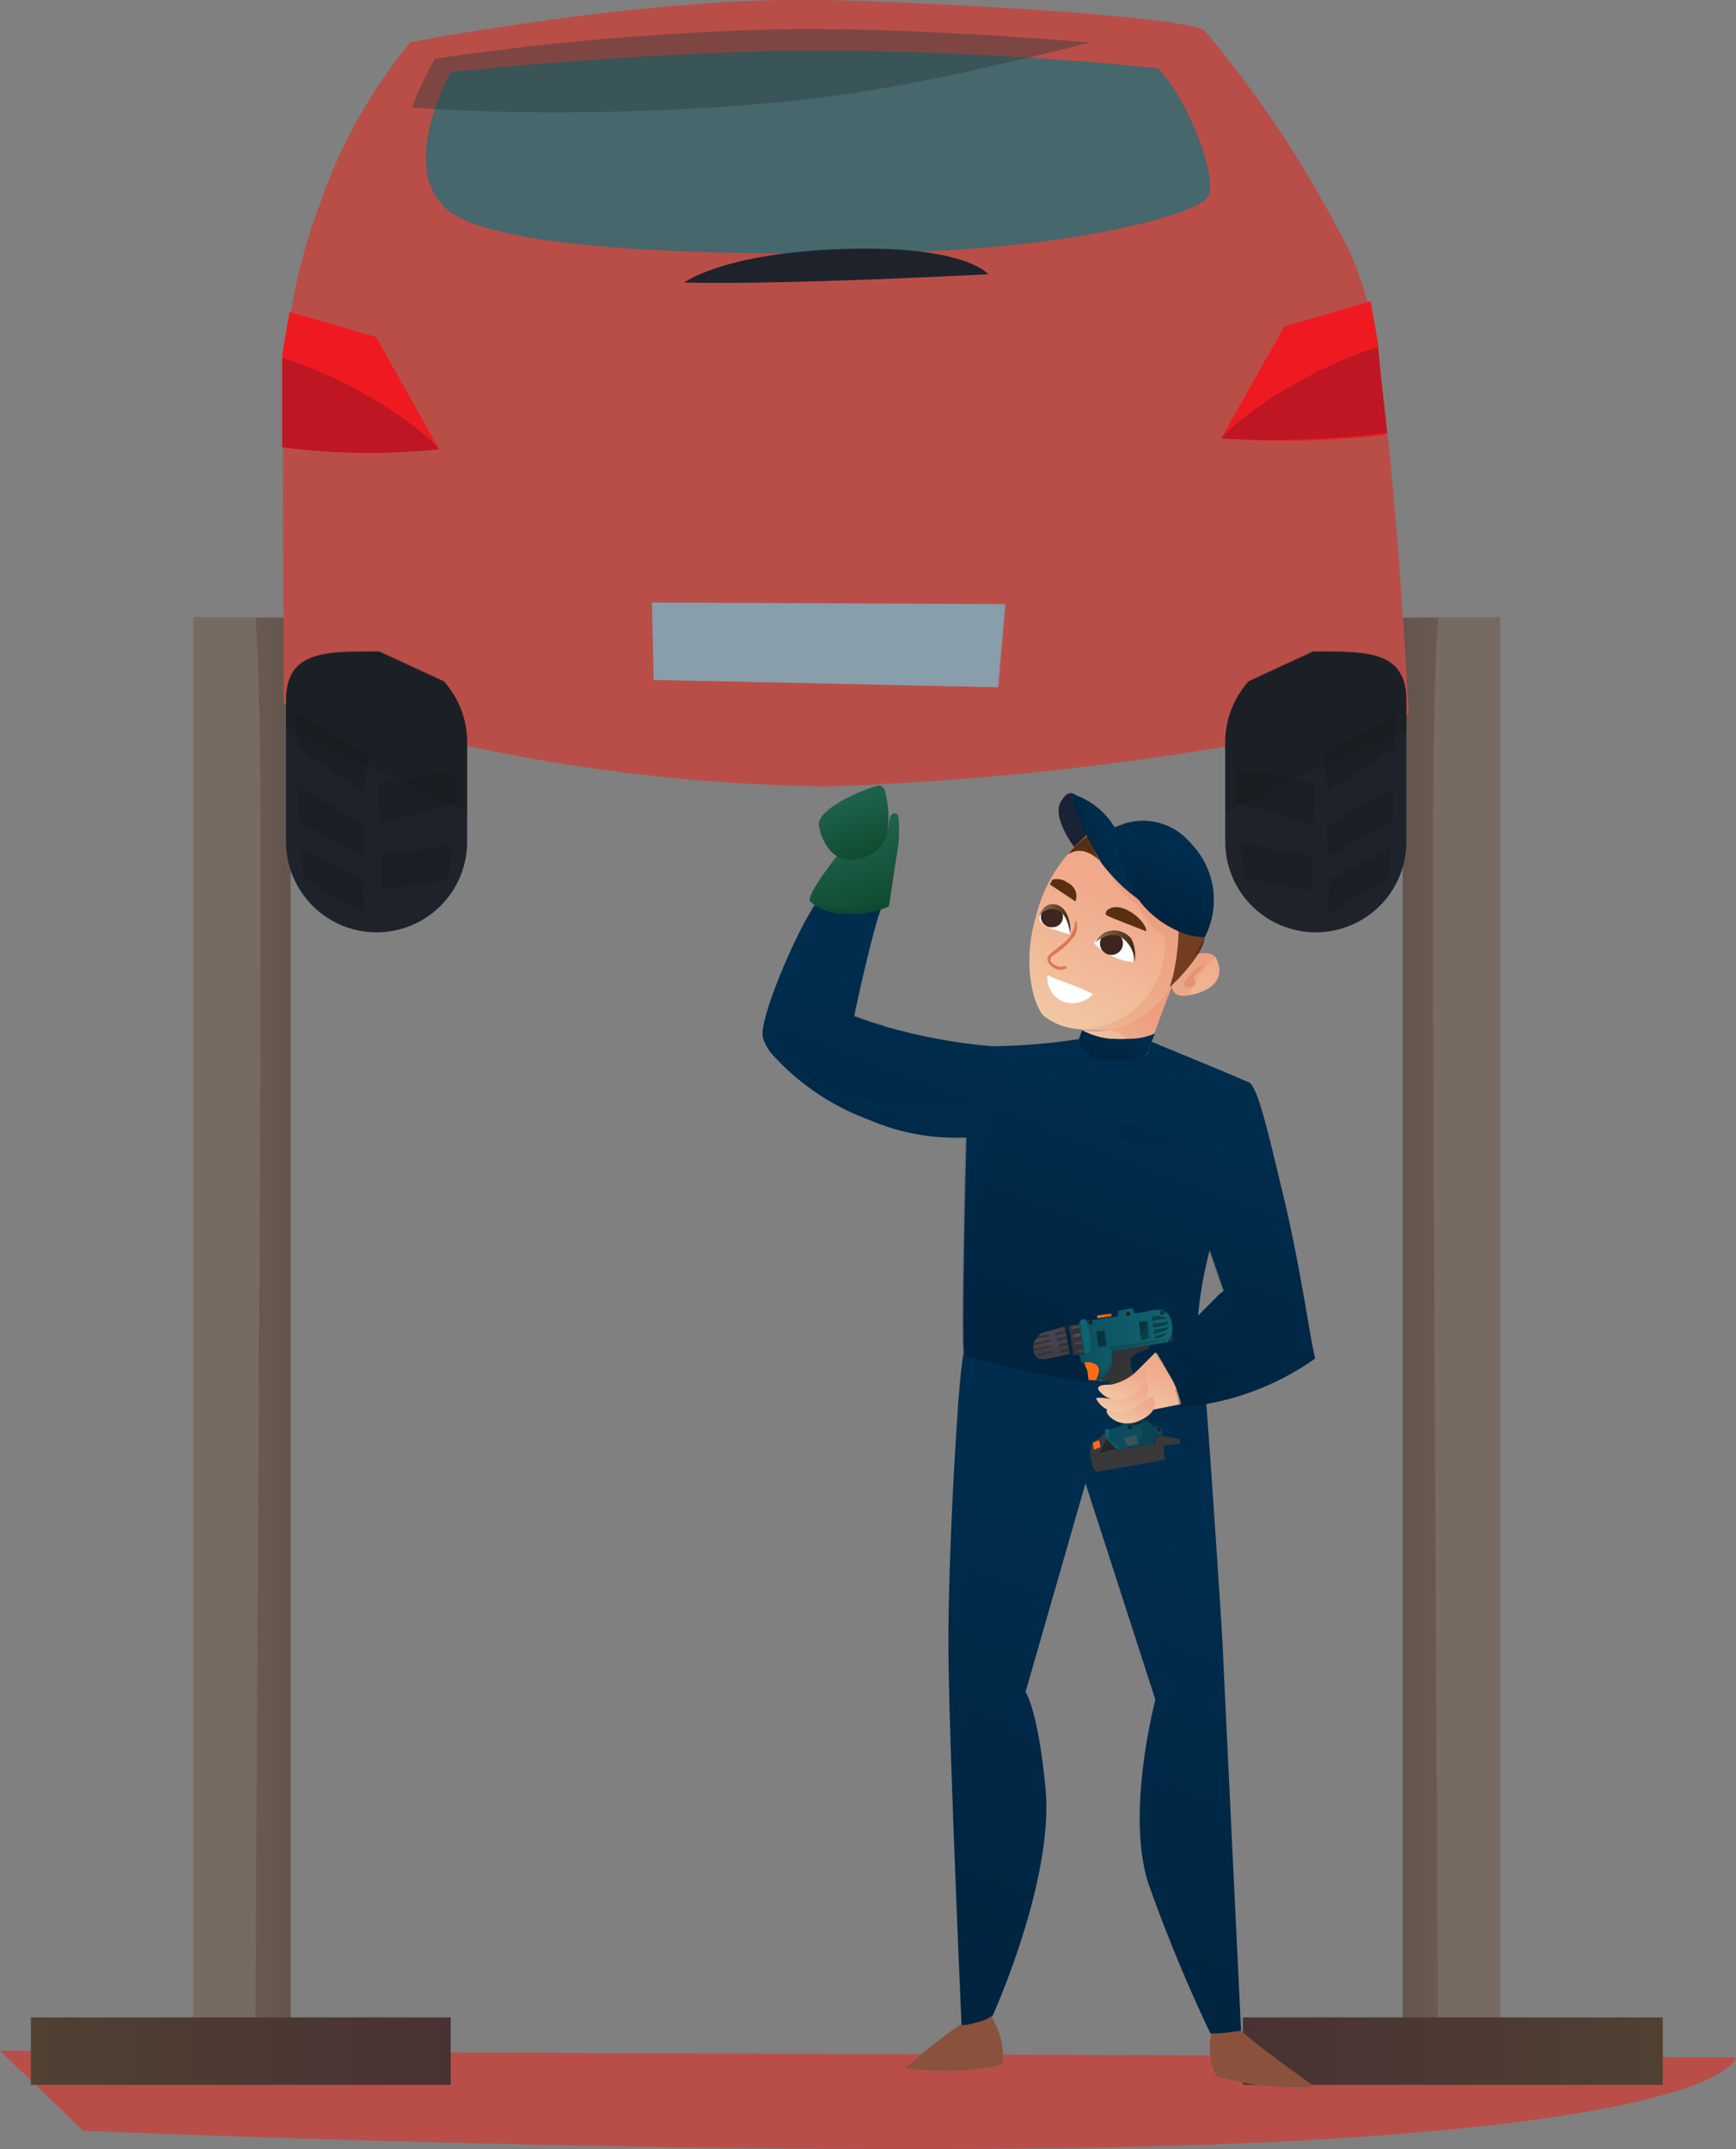 <svg xmlns="http://www.w3.org/2000/svg" xmlns:xlink="http://www.w3.org/1999/xlink" viewBox="0 0 98.37 121.71"><rect x="0" y="0" width="98.37" height="121.71" fill="#808080" stroke="none"/><defs><style>.cls-1{isolation:isolate;}.cls-2,.cls-81,.cls-82,.cls-83,.cls-84{fill:#b94e48;}.cls-3{fill:#776a61;}.cls-22,.cls-23,.cls-27,.cls-28,.cls-4,.cls-59,.cls-6,.cls-60,.cls-7,.cls-70,.cls-82,.cls-83,.cls-87,.cls-9,.cls-90,.cls-91,.cls-93{opacity:0.4;}.cls-11,.cls-12,.cls-13,.cls-15,.cls-17,.cls-22,.cls-23,.cls-27,.cls-30,.cls-32,.cls-33,.cls-34,.cls-35,.cls-36,.cls-38,.cls-4,.cls-40,.cls-41,.cls-46,.cls-49,.cls-51,.cls-59,.cls-6,.cls-60,.cls-62,.cls-64,.cls-65,.cls-67,.cls-69,.cls-7,.cls-81,.cls-83,.cls-86,.cls-87,.cls-9,.cls-91,.cls-93{mix-blend-mode:multiply;}.cls-4{fill:url(#linear-gradient);}.cls-5,.cls-6{fill:url(#linear-gradient-2);}.cls-7{fill:url(#linear-gradient-4);}.cls-8,.cls-9{fill:url(#linear-gradient-5);}.cls-10{fill:url(#linear-gradient-7);}.cls-11,.cls-12,.cls-13,.cls-30,.cls-32,.cls-34,.cls-35,.cls-36,.cls-40,.cls-41,.cls-46,.cls-49,.cls-62,.cls-64,.cls-65,.cls-67,.cls-69,.cls-81,.cls-84,.cls-86{opacity:0.3;}.cls-11{fill:url(#linear-gradient-8);}.cls-12{fill:url(#linear-gradient-9);}.cls-13{fill:url(#linear-gradient-10);}.cls-14{fill:url(#linear-gradient-11);}.cls-15,.cls-17,.cls-33,.cls-38,.cls-51{opacity:0.2;}.cls-15{fill:url(#linear-gradient-12);}.cls-16{fill:url(#linear-gradient-13);}.cls-17,.cls-24,.cls-76{fill:#dd7553;}.cls-18{fill:#1a2333;}.cls-19{fill:url(#linear-gradient-14);}.cls-20{fill:url(#linear-gradient-15);}.cls-21{fill:#592f13;}.cls-22{fill:url(#linear-gradient-16);}.cls-23{fill:url(#linear-gradient-17);}.cls-24{opacity:0.38;}.cls-25{fill:url(#linear-gradient-18);}.cls-26{fill:url(#linear-gradient-19);}.cls-27{fill:url(#linear-gradient-20);}.cls-28,.cls-70,.cls-82,.cls-84,.cls-90{mix-blend-mode:screen;}.cls-28{fill:url(#linear-gradient-21);}.cls-29{fill:url(#linear-gradient-22);}.cls-30{fill:url(#linear-gradient-23);}.cls-31{fill:url(#linear-gradient-24);}.cls-32{fill:url(#linear-gradient-25);}.cls-33{fill:url(#linear-gradient-26);}.cls-34{fill:url(#linear-gradient-27);}.cls-35{fill:url(#linear-gradient-28);}.cls-36{fill:url(#linear-gradient-29);}.cls-37{fill:url(#linear-gradient-30);}.cls-38{fill:url(#linear-gradient-31);}.cls-39,.cls-40{fill:#8a523d;}.cls-42{fill:url(#linear-gradient-32);}.cls-43{fill:url(#linear-gradient-33);}.cls-44{opacity:0.5;}.cls-45{fill:#1f2122;}.cls-46{fill:url(#linear-gradient-34);}.cls-47{fill:url(#linear-gradient-35);}.cls-48{fill:#4d4d4d;}.cls-49{fill:url(#linear-gradient-36);}.cls-50{fill:url(#linear-gradient-37);}.cls-51,.cls-55,.cls-60{fill:#393939;}.cls-52{fill:url(#linear-gradient-38);}.cls-53,.cls-59{fill:#0c4c5d;}.cls-54{fill:url(#linear-gradient-39);}.cls-56{fill:#106371;}.cls-57{fill:url(#linear-gradient-40);}.cls-58,.cls-62{fill:#09343b;}.cls-61{fill:url(#linear-gradient-41);}.cls-63{fill:#212121;}.cls-64{fill:url(#linear-gradient-42);}.cls-65{fill:url(#linear-gradient-43);}.cls-66{fill:url(#linear-gradient-44);}.cls-67{fill:url(#linear-gradient-45);}.cls-68{fill:url(#linear-gradient-46);}.cls-69{fill:#964e0c;}.cls-70{fill:url(#linear-gradient-47);}.cls-71{fill:#262828;}.cls-72{fill:#555;opacity:0.7;}.cls-73{fill:url(#linear-gradient-48);}.cls-74{fill:url(#linear-gradient-49);}.cls-75{fill:url(#linear-gradient-50);}.cls-77{fill:#fff;}.cls-78{fill:#3d261f;}.cls-79{fill:url(#linear-gradient-51);}.cls-80{fill:url(#linear-gradient-52);}.cls-85{fill:#1e232b;}.cls-86{fill:#111919;}.cls-88{fill:#14181e;}.cls-89,.cls-90{fill:#46676c;}.cls-91{fill:#263a3a;}.cls-92,.cls-93{fill:#889eab;}.cls-94{fill:#ef1a21;}.cls-95{fill:#bf1623;}</style><linearGradient id="linear-gradient" x1="14.49" y1="76.37" x2="16.47" y2="76.37" gradientUnits="userSpaceOnUse"><stop offset="0.01" stop-color="#504133"/><stop offset="1" stop-color="#493233"/></linearGradient><linearGradient id="linear-gradient-2" x1="1.75" y1="116.17" x2="25.54" y2="116.17" xlink:href="#linear-gradient"/><linearGradient id="linear-gradient-4" x1="65.77" y1="76.37" x2="67.75" y2="76.37" gradientTransform="matrix(-1, 0, 0, 1, 147.25, 0)" xlink:href="#linear-gradient"/><linearGradient id="linear-gradient-5" x1="53.03" y1="116.17" x2="76.82" y2="116.17" gradientTransform="matrix(-1, 0, 0, 1, 147.25, 0)" xlink:href="#linear-gradient"/><linearGradient id="linear-gradient-7" x1="56.3" y1="112.01" x2="66.77" y2="84.55" gradientUnits="userSpaceOnUse"><stop offset="0.01" stop-color="#002440"/><stop offset="1" stop-color="#002d4e"/></linearGradient><linearGradient id="linear-gradient-8" x1="53.92" y1="79.62" x2="54.8" y2="77.3" xlink:href="#linear-gradient-7"/><linearGradient id="linear-gradient-9" x1="64.84" y1="81.3" x2="66.16" y2="77.83" xlink:href="#linear-gradient-7"/><linearGradient id="linear-gradient-10" x1="59.64" y1="113.46" x2="68.44" y2="90.37" xlink:href="#linear-gradient-7"/><linearGradient id="linear-gradient-11" x1="55.8" y1="75.23" x2="61.64" y2="59.93" xlink:href="#linear-gradient-7"/><linearGradient id="linear-gradient-12" x1="66.54" y1="60.78" x2="66.89" y2="59.85" xlink:href="#linear-gradient-7"/><linearGradient id="linear-gradient-13" x1="62.69" y1="59.75" x2="64.39" y2="57.06" gradientUnits="userSpaceOnUse"><stop offset="0" stop-color="#f1c7a3"/><stop offset="1" stop-color="#f0a98b"/></linearGradient><linearGradient id="linear-gradient-14" x1="61.33" y1="58.7" x2="64.87" y2="51.47" xlink:href="#linear-gradient-13"/><linearGradient id="linear-gradient-15" x1="64.98" y1="79.87" x2="66.06" y2="77.66" xlink:href="#linear-gradient-13"/><linearGradient id="linear-gradient-16" x1="58.03" y1="64.5" x2="58.6" y2="62.99" xlink:href="#linear-gradient-7"/><linearGradient id="linear-gradient-17" x1="65.24" y1="64.96" x2="65.71" y2="63.73" xlink:href="#linear-gradient-7"/><linearGradient id="linear-gradient-18" x1="60.98" y1="48.59" x2="63.08" y2="47.81" xlink:href="#linear-gradient-7"/><linearGradient id="linear-gradient-19" x1="65.09" y1="51.64" x2="66.52" y2="47.91" xlink:href="#linear-gradient-7"/><linearGradient id="linear-gradient-20" x1="67.15" y1="52.47" x2="68.45" y2="49.07" xlink:href="#linear-gradient-7"/><linearGradient id="linear-gradient-21" x1="65.34" y1="47.5" x2="65.63" y2="46.76" xlink:href="#linear-gradient-7"/><linearGradient id="linear-gradient-22" x1="47.96" y1="47.28" x2="49.29" y2="51.42" gradientUnits="userSpaceOnUse"><stop offset="0" stop-color="#1e614c"/><stop offset="0.98" stop-color="#104d30"/></linearGradient><linearGradient id="linear-gradient-23" x1="48.82" y1="47.06" x2="50.15" y2="51.15" xlink:href="#linear-gradient-22"/><linearGradient id="linear-gradient-24" x1="48.14" y1="45.27" x2="49.11" y2="48.29" xlink:href="#linear-gradient-22"/><linearGradient id="linear-gradient-25" x1="48.35" y1="45.63" x2="49.21" y2="48.29" xlink:href="#linear-gradient-22"/><linearGradient id="linear-gradient-26" x1="47.2" y1="56.97" x2="49" y2="52.25" xlink:href="#linear-gradient-7"/><linearGradient id="linear-gradient-27" x1="47.68" y1="72.85" x2="51.32" y2="63.33" xlink:href="#linear-gradient-7"/><linearGradient id="linear-gradient-28" x1="69.62" y1="80.18" x2="71.44" y2="75.41" xlink:href="#linear-gradient-7"/><linearGradient id="linear-gradient-29" x1="67" y1="75.08" x2="70.6" y2="65.65" xlink:href="#linear-gradient-7"/><linearGradient id="linear-gradient-30" x1="62.79" y1="59.95" x2="63.45" y2="58.24" xlink:href="#linear-gradient-7"/><linearGradient id="linear-gradient-31" x1="64.23" y1="59.83" x2="64.7" y2="58.59" xlink:href="#linear-gradient-7"/><linearGradient id="linear-gradient-32" x1="58.81" y1="77.25" x2="65.49" y2="59.74" xlink:href="#linear-gradient-7"/><linearGradient id="linear-gradient-33" x1="-92.47" y1="96.17" x2="-93.26" y2="97.21" gradientTransform="matrix(-0.97, 0.23, 0.23, 0.97, -53.59, 3.28)" gradientUnits="userSpaceOnUse"><stop offset="0" stop-color="#4d4d4d"/><stop offset="1" stop-color="#45434c"/></linearGradient><linearGradient id="linear-gradient-34" x1="-94.07" y1="97.62" x2="-92.07" y2="97.62" gradientTransform="matrix(-0.97, 0.23, 0.23, 0.97, -53.59, 3.28)" gradientUnits="userSpaceOnUse"><stop offset="0" stop-color="#343239"/><stop offset="1" stop-color="#393939"/></linearGradient><linearGradient id="linear-gradient-35" x1="-95.01" y1="97.18" x2="-94.04" y2="97.18" xlink:href="#linear-gradient-34"/><linearGradient id="linear-gradient-36" x1="-94.99" y1="97.57" x2="-94.04" y2="97.57" xlink:href="#linear-gradient-34"/><linearGradient id="linear-gradient-37" x1="-98.01" y1="102.07" x2="-96.75" y2="98.89" gradientTransform="matrix(-0.97, 0.23, 0.23, 0.97, -53.59, 3.28)" gradientUnits="userSpaceOnUse"><stop offset="0" stop-color="#393939"/><stop offset="1" stop-color="#2f3134"/></linearGradient><linearGradient id="linear-gradient-38" x1="-95.57" y1="99.68" x2="-94.76" y2="99.68" gradientTransform="matrix(-0.97, 0.23, 0.23, 0.97, -53.59, 3.28)" gradientUnits="userSpaceOnUse"><stop offset="0" stop-color="#fa6a1b"/><stop offset="1" stop-color="#fa7008"/></linearGradient><linearGradient id="linear-gradient-39" x1="-100.08" y1="97.9" x2="-94.57" y2="97.9" gradientTransform="matrix(-0.97, 0.23, 0.23, 0.97, -53.59, 3.28)" gradientUnits="userSpaceOnUse"><stop offset="0" stop-color="#106371"/><stop offset="1" stop-color="#0c4c5d"/></linearGradient><linearGradient id="linear-gradient-40" x1="-94.51" y1="103.3" x2="-94.1" y2="103.3" xlink:href="#linear-gradient-38"/><linearGradient id="linear-gradient-41" x1="-99.97" y1="98.46" x2="-99.64" y2="98.46" xlink:href="#linear-gradient-34"/><linearGradient id="linear-gradient-42" x1="-96.42" y1="98.89" x2="-94.57" y2="98.89" xlink:href="#linear-gradient-39"/><linearGradient id="linear-gradient-43" x1="-100.08" y1="97.52" x2="-97.75" y2="97.52" xlink:href="#linear-gradient-39"/><linearGradient id="linear-gradient-44" x1="-95.59" y1="99.14" x2="-94.72" y2="99.14" xlink:href="#linear-gradient-38"/><linearGradient id="linear-gradient-45" x1="-95.49" y1="99.14" x2="-94.74" y2="99.14" xlink:href="#linear-gradient-38"/><linearGradient id="linear-gradient-46" x1="-96.84" y1="96.29" x2="-96.01" y2="96.29" xlink:href="#linear-gradient-38"/><linearGradient id="linear-gradient-47" x1="-94.92" y1="99.32" x2="-94.72" y2="99.32" xlink:href="#linear-gradient-38"/><linearGradient id="linear-gradient-48" x1="95.74" y1="98.31" x2="96.37" y2="97.02" gradientTransform="translate(-49.24 2.9) rotate(-11.24)" xlink:href="#linear-gradient-13"/><linearGradient id="linear-gradient-49" x1="95.39" y1="97.57" x2="96.13" y2="96.08" gradientTransform="translate(-49.24 2.9) rotate(-11.24)" xlink:href="#linear-gradient-13"/><linearGradient id="linear-gradient-50" x1="95.5" y1="96.89" x2="96.24" y2="95.39" gradientTransform="translate(-49.24 2.9) rotate(-11.24)" xlink:href="#linear-gradient-13"/><linearGradient id="linear-gradient-51" x1="61.97" y1="53.59" x2="64.29" y2="53.59" gradientUnits="userSpaceOnUse"><stop offset="0.01" stop-color="#9d6e47"/><stop offset="1" stop-color="#3d2a18"/></linearGradient><linearGradient id="linear-gradient-52" x1="58.87" y1="52.07" x2="60.66" y2="52.07" xlink:href="#linear-gradient-51"/></defs><g class="cls-1"><g id="Layer_2" data-name="Layer 2"><g id="Layer_2-2" data-name="Layer 2"><path class="cls-2" d="M0,116.14l98.37.38s-.37,3.4-24.92,4.72-68.73-.57-68.73-.57Z"/><rect class="cls-3" x="10.95" y="34.95" width="5.52" height="82.85"/><path class="cls-4" d="M16.47,35v82.84h-2c0-6.74.28-51.57.28-58.77,0-7,.12-18.56-.27-24.07Z"/><rect class="cls-5" x="1.75" y="114.25" width="23.79" height="3.82"/><path class="cls-6" d="M25.54,114.25v3.83H1.75V117l11.18-.21s3-1.53,4.78-2.55Z"/><rect class="cls-3" x="79.49" y="34.95" width="5.52" height="82.85"/><path class="cls-7" d="M79.49,35v82.84h2c0-6.74-.28-51.57-.28-58.77,0-7-.11-18.56.28-24.07Z"/><rect class="cls-8" x="70.43" y="114.25" width="23.79" height="3.82"/><path class="cls-9" d="M70.43,114.25v3.83H94.22V117L83,116.8s-3-1.53-4.78-2.55Z"/><path class="cls-10" d="M70.33,115.1l-1.34.06h-.4a87.81,87.81,0,0,1-3.49-8.42c-1.35-4,.37-10.48.37-10.48L61.51,84l-3.4,11.82s.71,1,1.13,5.46c.48,5-2.74,12.32-3,12.88a1.5,1.5,0,0,1-1,.53,4.88,4.88,0,0,1-.75.09s-.75-16.83-.75-21.79c0-3.51.25-9.17.52-12.91.11-1.54.23-2.76.33-3.37l.58.15c1,.26,3.15.78,5.72,1.19.32,0,.64.09,1,.12a21.87,21.87,0,0,0,6.32-.47l.14,1.7.24,3.3c.22,3.23.55,8,.68,10.29C69.44,96.62,70.33,115.1,70.33,115.1Z"/><path class="cls-11" d="M55.15,76.81,54.24,80c.11-1.54.23-2.76.33-3.37Z"/><path class="cls-12" d="M68.54,82.65c-1.85.22-2.43-2.17-2.43-2.17l-.71.71c-1.2.63-1.89.16-2.48-.78a24.29,24.29,0,0,1-1.08-2.29,21.87,21.87,0,0,0,6.32-.47l.14,1.7Z"/><path class="cls-13" d="M69,115.16h-.4a87.81,87.81,0,0,1-3.49-8.42c-1.35-4,.37-10.48.37-10.48L61.51,84l-3.4,11.82s.71,1,1.13,5.46c.48,5-2.74,12.32-3,12.88a1.5,1.5,0,0,1-1,.53c.87-2.54,2.4-6.13,2.68-8.6s-1.07-9.91-1.07-9.91,2.06-7.08,3.26-10.06,1.77-4.46,1.77-4.46,3.82,12.54,4.32,14.59a39.61,39.61,0,0,0,.35,9.63A80.25,80.25,0,0,0,69,115.16Z"/><path class="cls-14" d="M74.18,75.16c-.32-1.93-.87-5-1.42-7.28-.84-3.47-1.48-6.38-2-6.59l-1.44-.61L65.26,59a.14.14,0,0,1-.07,0l-.28.73a6,6,0,0,1-.72.09h0a5.73,5.73,0,0,1-1,0,.76.76,0,0,1-.21,0,3.64,3.64,0,0,1-1.7-.63v-.36h-.06a34.26,34.26,0,0,1-5,.42,31.51,31.51,0,0,1-6-1.1c-.68-.19-1.3-.4-1.82-.6,0,0,1-4.75,1.55-6.16a9,9,0,0,1-2.12.21,7.23,7.23,0,0,1-1.63-.35,2.77,2.77,0,0,0-.21.29c-1,1.57-3,6.23-2.76,7.21a2.6,2.6,0,0,0,.51.94h0a13.76,13.76,0,0,0,5.51,3.73,12.48,12.48,0,0,0,5.52,1s-.28,10.83-.14,12.32l.64.19a40.43,40.43,0,0,0,5.93,1.29l.21,0,.37,0,2.48-.35,1.27-1.27a13.64,13.64,0,0,1,1.11,2.1,3.11,3.11,0,0,1,.24,1,15.28,15.28,0,0,0,7.64-2.76S74.36,76.23,74.18,75.16Zm-5.29-1.65h0c-.41.4-1,1-1,1h0a22.59,22.59,0,0,1,.66-3.72l.8,2.31A2.38,2.38,0,0,0,68.89,73.51Z"/><path class="cls-15" d="M69.34,60.68c-1.34.14-2.59.25-2.62.23a14.4,14.4,0,0,1-2.59-1l.06-.1h0a6,6,0,0,0,.72-.09l.28-.73Z"/><path class="cls-16" d="M66.46,55.82c-.28.52-1.16,3-1.41,3.71,0,.13-.07.2-.07.2a4.1,4.1,0,0,1-2.15.19,2.8,2.8,0,0,1-1.61-.82c-.23-.22,0-.36,0-.36l.1-.42a3.85,3.85,0,0,0,1.47,0,5.32,5.32,0,0,0,.84-.26A10.58,10.58,0,0,0,66.46,55.82Z"/><path class="cls-17" d="M66.46,55.82c-.28.52-1.16,3-1.41,3.71-.33-.11-.6-.22-.6-.22a3.4,3.4,0,0,0-1.66-1,5.32,5.32,0,0,0,.84-.26A10.58,10.58,0,0,0,66.46,55.82Z"/><path class="cls-18" d="M60.89,48s-1.27-1.66-.8-2.55,1-.57,1.23.28a15,15,0,0,0,.52,1.56,1.56,1.56,0,0,0-.62.38Z"/><path class="cls-19" d="M67.74,56.29l-.33.07c-1,.2-1-.46-1-.54a6,6,0,0,1-3,2.4,6.32,6.32,0,0,1-2.29.06,3.53,3.53,0,0,1-2-.77c-.56-.61-1.22-2.92-.42-5.61a8.56,8.56,0,0,1,2.88-4.58,13,13,0,0,0,1,1.74c0,.07.12.14.19.22a18.34,18.34,0,0,0,1.42,1.2l.7.85c.71.85,3.31,1.75,3.31,1.75l-.57,1c.06,0,.9-.29,1.23.12a.42.42,0,0,1,.09.16C69.25,55,69.2,55.86,67.74,56.29Z"/><path class="cls-20" d="M65.12,79.88l1.8-.36a5,5,0,0,0-.6-1.56l-.85-1.37L64.2,77.86l.32,1.38C64.66,79.88,65.12,79.88,65.12,79.88Z"/><path class="cls-21" d="M66.79,52.6a12.71,12.71,0,0,1-.33,2.7l-.18.61a10.27,10.27,0,0,0,1.36-1.51c.66-.9.62-1.32.62-1.32a3.39,3.39,0,0,1-.76-.1A1.92,1.92,0,0,1,66.79,52.6Z"/><path class="cls-21" d="M62.73,51.85c-.27-.14.18-.68.94-.4s1.33,1,1.28,1.3C65,52.75,63,52,62.73,51.85Z"/><path class="cls-21" d="M60.94,51.05A.83.83,0,0,0,60.51,50a1,1,0,0,0-.88-.18l-.14.27Z"/><polygon class="cls-22" points="56.5 63.08 56.17 63.98 60.23 64.12 60.19 63.18 56.5 63.08"/><path class="cls-23" d="M63.58,63.6c0,.15-.23.9,0,.85s3.82.66,3.82.66l.14-1Z"/><path class="cls-21" d="M60.51,48.4a5,5,0,0,1,1.14-1.08,8.38,8.38,0,0,0,.65,1.42S61.42,47.77,60.51,48.4Z"/><path class="cls-24" d="M68.37,54.56a2.24,2.24,0,0,0-1.31,1.21.44.44,0,0,0,.54.1c.35-.14,0-.53,0-.53Z"/><path class="cls-17" d="M68.92,54.19a4.55,4.55,0,0,0-1.51,2.17c-1,.2-1-.46-1-.54a6,6,0,0,1-3,2.4,6.32,6.32,0,0,1-2.29.06A4.83,4.83,0,0,0,66,53c-.6-.14-1.59-1.77-1.59-1.77a4.87,4.87,0,0,1-1.58-1.92,18.34,18.34,0,0,0,1.42,1.2l.7.85c.71.85,3.31,1.75,3.31,1.75l-.57,1C67.75,54.05,68.59,53.78,68.92,54.19Z"/><path class="cls-25" d="M60.66,44.93a4.36,4.36,0,0,1,2.5,1.92,13,13,0,0,0,.61,2.42A13.54,13.54,0,0,0,64.59,51a10.14,10.14,0,0,1-2.19-2.14,16.59,16.59,0,0,1-1.28-2.6A5.83,5.83,0,0,1,60.66,44.93Z"/><path class="cls-26" d="M68.26,53.08a3.62,3.62,0,0,1-1.59-.39A5.66,5.66,0,0,1,65,51.52c-1.55-1.53-1.85-4.67-1.85-4.67l.55-.2a3.49,3.49,0,0,1,3.57.89,3.38,3.38,0,0,1,.26.27l.1.12A4.58,4.58,0,0,1,68.26,53.08Z"/><path class="cls-27" d="M68.26,53.08a3.62,3.62,0,0,1-1.59-.39c0-.09.08-.2.12-.32a13.34,13.34,0,0,0,.75-4.56l.1.12A4.58,4.58,0,0,1,68.26,53.08Z"/><path class="cls-28" d="M67.28,47.54a3.86,3.86,0,0,1-3.57-.89A3.49,3.49,0,0,1,67.28,47.54Z"/><path class="cls-29" d="M50.79,48.55l-.42,2.78a4.8,4.8,0,0,1-2.22.42H48a3,3,0,0,1-2.1-.7C45.69,50.76,47,49,47.49,48.4c0,0,.42.29,1.56-.09a1.93,1.93,0,0,0,1.32-1.75c.07-.38.22-.58.39-.48a.58.58,0,0,1,.13.11A7.69,7.69,0,0,1,50.79,48.55Z"/><path class="cls-30" d="M50.79,48.55l-.42,2.78a4.8,4.8,0,0,1-2.22.42H48l1.6-2.43a8.29,8.29,0,0,0,1.18-3.24.58.58,0,0,1,.13.11A7.69,7.69,0,0,1,50.79,48.55Z"/><path class="cls-31" d="M50.27,47.22a2,2,0,0,1-1.65,1.42A1.56,1.56,0,0,1,47,48.12a3.12,3.12,0,0,1-.59-1.32c-.24-1,2.78-2.22,3.4-2.31.15,0,.27.1.34.31A5.91,5.91,0,0,1,50.27,47.22Z"/><path class="cls-32" d="M50.27,47.22a2,2,0,0,1-1.65,1.42A1.56,1.56,0,0,1,47,48.12a6.36,6.36,0,0,0,2-.82c.81-.6.78-1.53,1.09-2.37a.69.69,0,0,0,0-.13A5.91,5.91,0,0,1,50.27,47.22Z"/><path class="cls-33" d="M50.16,58.07l-.23.07c-1.24.28-2.37-.28-2.23-1.56a43.6,43.6,0,0,1,1-4.35l-.64,0a2.1,2.1,0,0,1-2.12-.8,2.77,2.77,0,0,1,.21-.29,7.23,7.23,0,0,0,1.63.35,9,9,0,0,0,2.12-.21c-.56,1.41-1.55,6.16-1.55,6.16C48.86,57.67,49.48,57.88,50.16,58.07Z"/><path class="cls-34" d="M55.47,69.08c-.28,3.39-.28,6.41-.26,7.77l-.64-.19c-.14-1.49.14-12.32.14-12.32a12.48,12.48,0,0,1-5.52-1,13.76,13.76,0,0,1-5.51-3.73A10,10,0,0,0,47,61.47a19,19,0,0,0,6.84,1.34,6.64,6.64,0,0,0,2.09-.32S55.84,64.45,55.47,69.08Z"/><path class="cls-35" d="M74.46,76.94a15.28,15.28,0,0,1-7.64,2.76,3.11,3.11,0,0,0-.24-1,29.81,29.81,0,0,0,5.36-1.77,12.4,12.4,0,0,0,2.24-1.76C74.36,76.23,74.46,76.94,74.46,76.94Z"/><path class="cls-36" d="M69.15,68.14c.38,2,.71,4.81.71,4.81l-1,.56a2.38,2.38,0,0,1,.45-.37l-.8-2.31a22.59,22.59,0,0,0-.66,3.72l-1.75,1.37a36.54,36.54,0,0,1,1.28-4.1A16.59,16.59,0,0,0,68.3,68a12.92,12.92,0,0,1,.52-3.07A11.49,11.49,0,0,1,70,62.85S68.78,66.15,69.15,68.14Z"/><path class="cls-37" d="M65.44,58.53l-.18.45-.28.75a4.67,4.67,0,0,1-.78.25,4.9,4.9,0,0,1-1.08.1h-.21l-.15,0a1.89,1.89,0,0,1-1.66-1.15l.06-.16.16-.43a4.26,4.26,0,0,0,1.63.49l.21,0h0a4.35,4.35,0,0,0,.71,0A3.71,3.71,0,0,0,65.44,58.53Z"/><path class="cls-38" d="M65.44,58.53,65,59.73a4.67,4.67,0,0,1-.78.25c-.09-.32-.21-.74-.32-1.1A3.71,3.71,0,0,0,65.44,58.53Z"/><path class="cls-39" d="M56.83,116.9a10.58,10.58,0,0,1-1.09.23,16.32,16.32,0,0,1-4.43,0,27.31,27.31,0,0,1,3.12-2.48s0,.15,1-.14h0a2,2,0,0,0,.74-.32A4.55,4.55,0,0,1,56.83,116.9Z"/><path class="cls-40" d="M56.83,116.9a10.58,10.58,0,0,1-1.09.23,6.24,6.24,0,0,0-.31-2.6,2,2,0,0,0,.74-.32A4.55,4.55,0,0,1,56.83,116.9Z"/><g class="cls-41"><path class="cls-42" d="M63.16,58.85l0,.91v.35a55.84,55.84,0,0,0-1.74,10.16c-.19,3.68-.08,6.75,0,7.9l-.21,0c-.06-1.18-.16-4.24,0-7.89a56.78,56.78,0,0,1,1.75-10.17h0v-.35l0-.92Z"/></g><path class="cls-39" d="M74.49,118.17a16,16,0,0,1-4.57-.34c-.63-.13-1-.25-1-.25a3.78,3.78,0,0,1-.28-2.41l.4,0,1.3-.16C71.07,115.74,74.49,118.17,74.49,118.17Z"/><path class="cls-40" d="M69.92,117.83c-.63-.13-1-.25-1-.25a3.78,3.78,0,0,1-.28-2.41l.4,0A9.92,9.92,0,0,0,69.92,117.83Z"/><path class="cls-43" d="M58.56,76.49h0a1.42,1.42,0,0,0,.07.22l.06.11h0a.61.61,0,0,0,.43.16c.11,0,1.17-.23,1.5-.3l-.1-.55-.19-1L59,75.49a1.65,1.65,0,0,0-.17.18h0s-.09.1-.13.16a1,1,0,0,0-.14.25.31.31,0,0,0,0,.13h0a1,1,0,0,1,0,.15Z"/><g class="cls-44"><path class="cls-45" d="M59.82,75.47l0,.16.55-.14,0-.14Z"/><path class="cls-45" d="M59.9,75.8l0,.16.54-.13,0-.14Z"/><path class="cls-45" d="M60,76.13l0,.16.52-.13,0-.13Z"/><path class="cls-45" d="M60.05,76.47l0,.17.52-.14,0-.13Z"/></g><g class="cls-44"><path class="cls-45" d="M58.67,75.83l.79-.16,0-.11-.62.11h0S58.71,75.77,58.67,75.83Z"/><path class="cls-45" d="M58.5,76.22l1-.25,0-.11-.95.22a.31.31,0,0,0,0,.13Z"/><path class="cls-45" d="M58.57,76.5l1-.22v-.1l-1,.19A.65.65,0,0,0,58.57,76.5Z"/><path class="cls-45" d="M58.64,76.72l.06.11h0l.91-.23,0-.1Z"/></g><path class="cls-46" d="M58.56,76.49h0a1.42,1.42,0,0,0,.07.22l.06.11h0a.61.61,0,0,0,.43.16c.11,0,1.17-.23,1.5-.3l-.1-.55C60.14,76.23,59.16,76.44,58.56,76.49Z"/><path class="cls-47" d="M60.66,76.8l.83-.16a1.16,1.16,0,0,0,0-.13.78.78,0,0,0,0-.14c0-.08,0-.17,0-.28a.9.9,0,0,1,0-.18c0-.08,0-.18,0-.27v0l0-.13-.06-.29,0-.13a1.55,1.55,0,0,0,0-.15l-.87.13,0,.14.17.87.12.66Z"/><path class="cls-48" d="M60.71,75.26l.56-.08,0-.13-.56.08Z"/><path class="cls-48" d="M60.81,75.76l.55-.12,0-.17-.54.11Z"/><path class="cls-48" d="M60.89,76.17l.54-.08a.9.9,0,0,1,0-.18l-.54.12Z"/><path class="cls-48" d="M61,76.56l.51,0a.78.78,0,0,0,0-.14l-.51.07Z"/><path class="cls-49" d="M60.66,76.8l.83-.16a1.16,1.16,0,0,0,0-.13.78.78,0,0,0,0-.14c0-.08,0-.17,0-.28a.9.9,0,0,1,0-.18c0-.08,0-.18,0-.27v0l-.84.44.12.66Z"/><path class="cls-50" d="M62.75,78.22h.08v.08A4.85,4.85,0,0,0,63,79.43a4.39,4.39,0,0,0,.51,1.06s0,0,.13.06h0l.27.06a1.05,1.05,0,0,0,.84-.21.77.77,0,0,1,.22-.15V80.2a3.06,3.06,0,0,0-.12-1h0a4,4,0,0,0-.4-1,2,2,0,0,1-.4-1.15c0-.34.67-.52.92-.62a.45.45,0,0,0,.24-.36L63,76.41a1.45,1.45,0,0,1-.73,1.68A1.06,1.06,0,0,0,62.75,78.22Z"/><path class="cls-51" d="M62.25,78.09a1.06,1.06,0,0,0,.5.13,6.68,6.68,0,0,0,.55-.89l.48,0a.89.89,0,0,0,.29.76,6.14,6.14,0,0,1,.82,1h0a4,4,0,0,0-.4-1,2,2,0,0,1-.4-1.15c0-.34.67-.52.92-.62a.45.45,0,0,0,.24-.36L63,76.41A1.45,1.45,0,0,1,62.25,78.09Z"/><path class="cls-51" d="M63,79.43a4.39,4.39,0,0,0,.51,1.06s0,0,.13.06h0c.13,0,.24,0,.24-.07a2.54,2.54,0,0,1,.29-.65,4.44,4.44,0,0,1-.22-.92,1.43,1.43,0,0,0-.52-1c-.09.2-.43.31-.64.36A4.85,4.85,0,0,0,63,79.43Z"/><path class="cls-51" d="M65,80.2a3.06,3.06,0,0,0-.12-1c-.2.07-.52.22-.5.5S64.61,80.27,65,80.2Z"/><polygon class="cls-52" points="62.25 78.09 62.25 78.09 62.24 78.09 62.25 78.09 62.25 78.09"/><path class="cls-53" d="M62.16,78.12h0l.09,0Z"/><path class="cls-54" d="M61.3,77.17l.16,0a.89.89,0,0,1,.77.16.69.69,0,0,1,0,.68,1.09,1.09,0,0,1-.08.14l.09,0h0a1.32,1.32,0,0,0,.64-.61,1,1,0,0,0,.12-.33,1.67,1.67,0,0,0,0-.71h0l1.32-.21.89-.13.88-.14.06,0c.1-.06.31-.27.27-.83,0-.74-.47-1-.67-1s-.45,0-.8.1l-.65.08-.13-.3-.83.17,0,.31-1.91.27-.31.05.3,1.84h-.08l-.22,0v0C61.2,76.78,61.3,77.17,61.3,77.17Z"/><path class="cls-55" d="M62,83.22a.39.39,0,0,0,.13.14L66,82.67s-.06-.6-.1-1a4.13,4.13,0,0,0-.05-.46h0l-.38.18a1.34,1.34,0,0,1,0,.34l-2.16.38a6.5,6.5,0,0,1-.6-.59,3.6,3.6,0,0,1,0-.49h0l-.41.42c-.32.12-.59.32-.5,1A1.84,1.84,0,0,0,62,83.22Z"/><path class="cls-53" d="M62.68,81.47h0a6.5,6.5,0,0,0,.6.59l.21,0,1-.18.91-.16a1.34,1.34,0,0,0,0-.34l.17-.08.21-.1.1,0-.12-.37-.2,0-.25,0a.64.64,0,0,1,0-.07,1,1,0,0,0-.35-.33l-.19,0a.69.69,0,0,1-.34.26.5.5,0,0,1-.21,0,4.52,4.52,0,0,1-.65-.09v.12l-.83.29-.16,0v0A3.73,3.73,0,0,0,62.68,81.47Z"/><path class="cls-56" d="M65.28,74.76,65.46,76s.9-.14.75-.87S65.28,74.76,65.28,74.76Z"/><polygon class="cls-57" points="62.27 81.56 62.37 81.94 61.99 82.11 61.92 81.71 62.27 81.56"/><path class="cls-58" d="M66.11,74.69s-.06-.24-.83-.13l0,.27A2.69,2.69,0,0,1,66.11,74.69Z"/><path class="cls-58" d="M66.18,74.83a8.26,8.26,0,0,1-.85.11l0,.25a3.52,3.52,0,0,0,.85-.18Z"/><path class="cls-58" d="M66.24,75.12a3.54,3.54,0,0,1-.86.18l0,.26.57-.17C66.25,75.31,66.24,75.12,66.24,75.12Z"/><path class="cls-58" d="M66.16,75.45a1,1,0,0,1-.71.36v-.15A3,3,0,0,0,66.16,75.45Z"/><path class="cls-58" d="M62.58,75.35s.11.86.11.86l-.44.07-.13-.86Z"/><polygon class="cls-58" points="65.02 74.8 65.11 75.79 64.67 75.9 64.54 74.87 65.02 74.8"/><path class="cls-56" d="M61.49,76.63l.27-.06a2.65,2.65,0,0,0,0-.87,8.44,8.44,0,0,0-.25-1l-.31.05Z"/><path class="cls-56" d="M62.68,81.47h0a6.5,6.5,0,0,0,.6.59l.21,0-.67-.57,0-.56-.16,0v0A3.73,3.73,0,0,0,62.68,81.47Z"/><path class="cls-59" d="M62.68,81.47h0a6.5,6.5,0,0,0,.6.59l2.16-.38a1.34,1.34,0,0,0,0-.34l.38-.18.1,0-.12-.37-.45-.09a.64.64,0,0,1,0-.07v.31Z"/><path class="cls-60" d="M62,83.22a.39.39,0,0,0,.13.14L66,82.67a5.92,5.92,0,0,1-.26-.82c-.7.12-3.39.51-3.61.61S61.87,82.87,62,83.22Z"/><polygon class="cls-61" points="66.52 75.81 66.38 76 66.19 75.86 66.33 75.69 66.52 75.81"/><path class="cls-62" d="M62.16,78.12l.09,0h0A1.43,1.43,0,0,0,63,76.44l2.21-.34.88-.14.06,0L66,75.82l-3.12.48A1.59,1.59,0,0,1,62.24,78,1.09,1.09,0,0,1,62.16,78.12Z"/><path class="cls-62" d="M64.53,81.85l.91-.16a1.34,1.34,0,0,0,0-.34l.17-.08v-.56l-.25,0a.64.64,0,0,1,0-.07,1,1,0,0,0-.35-.33l-.19,0a.69.69,0,0,1-.34.26c.11.21.26.59.26.59Z"/><path class="cls-63" d="M65.59,81a.1.1,0,0,0,.12.07.1.1,0,0,0,.07-.12.1.1,0,1,0-.19,0Z"/><path class="cls-63" d="M64.32,78.86a.16.16,0,1,0,.12-.19A.16.16,0,0,0,64.32,78.86Z"/><path class="cls-63" d="M63.06,78.69a.12.12,0,0,0,.24-.06.12.12,0,0,0-.15-.09A.13.13,0,0,0,63.06,78.69Z"/><path class="cls-63" d="M63.92,80.86a.12.12,0,0,0,.14.09.13.13,0,0,0,.1-.15.12.12,0,0,0-.15-.09A.11.11,0,0,0,63.92,80.86Z"/><path class="cls-63" d="M65.72,74.36A.12.12,0,1,0,66,74.3a.12.12,0,0,0-.15-.09A.13.13,0,0,0,65.72,74.36Z"/><path class="cls-63" d="M63.8,74.44a.14.14,0,0,0,.15.09.12.12,0,0,0,.09-.15.12.12,0,0,0-.14-.09A.13.13,0,0,0,63.8,74.44Z"/><path class="cls-63" d="M61.68,74.92a.12.12,0,0,0,.15.09.11.11,0,0,0,.09-.15.13.13,0,0,0-.15-.09A.14.14,0,0,0,61.68,74.92Z"/><path class="cls-64" d="M61.3,77.17l.16,0a.89.89,0,0,1,.77.16.69.69,0,0,1,0,.68,1.09,1.09,0,0,1-.08.14l.09,0h0a1.32,1.32,0,0,0,.64-.61,2.67,2.67,0,0,0,.12-.33,1.67,1.67,0,0,0,0-.71h0l-.12-.13-1.41.32-.08,0-.22,0C61.2,76.78,61.3,77.17,61.3,77.17Z"/><path class="cls-65" d="M64.34,76.23l.89-.13.88-.14.06,0c.1-.06.31-.27.27-.83,0-.74-.47-1-.67-1s-.45,0-.8.1a3.86,3.86,0,0,1-.07.87A4.68,4.68,0,0,1,64.34,76.23Z"/><path class="cls-66" d="M61.69,78.16h.13a1.69,1.69,0,0,0,.3,0h0c0-.06.31-.53.07-.82a.89.89,0,0,0-.77-.16l.08.14q0,.1.09.24a1.26,1.26,0,0,1,.06.38Z"/><path class="cls-67" d="M61.46,77.14l.08.14c.22,0,.66.07.58.85h0c0-.06.31-.53.07-.82A.89.89,0,0,0,61.46,77.14Z"/><polygon class="cls-68" points="62.17 74.65 62.62 74.59 62.99 74.54 62.96 74.39 62.59 74.44 62.18 74.5 62.17 74.65"/><polygon class="cls-69" points="62.59 74.44 62.62 74.59 62.99 74.54 62.96 74.39 62.59 74.44"/><path class="cls-70" d="M61.69,78.16h.13c0-.18,0-.59-.19-.64a1.26,1.26,0,0,1,.06.38Z"/><polygon class="cls-55" points="65.87 81.89 66.85 81.77 66.86 81.58 66.86 81.49 65.82 81.32 65.85 81.61 65.87 81.89"/><polygon class="cls-60" points="65.87 81.89 66.85 81.77 66.86 81.58 65.83 81.61 65.87 81.89"/><polygon class="cls-71" points="62.69 81.48 62.31 82.28 63.28 82.06 62.69 81.48"/><polygon class="cls-72" points="64.4 81.26 63.69 81.44 63.86 81.9 64.45 81.78 64.4 81.26"/><path class="cls-73" d="M62.72,79.84c-.14.26.69,1.09,1.76.65s1-1,.93-1.19-.12-.32-.72.18S62.81,79.66,62.72,79.84Z"/><path class="cls-74" d="M62.12,79.23a1.43,1.43,0,0,0,1.86.61c1.06-.37,1.06-.65,1.09-1.16s-.15-.6-.36-.25a2.76,2.76,0,0,1-1.39.81C63.08,79.26,62.06,79.05,62.12,79.23Z"/><path class="cls-75" d="M62.24,78.7a1.28,1.28,0,0,0,1.71.39c.9-.4,1-.9,1-1.26s-.07-.52-.62-.1a2.93,2.93,0,0,1-1.4.69C62.59,78.41,62.13,78.44,62.24,78.7Z"/><path class="cls-76" d="M60.92,52.19a1.63,1.63,0,0,1-.62,1.19c-.51.44-.92.67-.95.9s.33.67.78.64.33-.25.14-.2-.29.06-.57-.12-.18-.43,0-.51A4.55,4.55,0,0,0,60.89,53C61.15,52.53,61,52,60.92,52.19Z"/><path class="cls-77" d="M62,53.43c-.16-.19,1.08-.83,1.73-.35a1.48,1.48,0,0,1,.47,1.41A3.64,3.64,0,0,1,62,53.43Z"/><path class="cls-77" d="M58.89,52A.74.74,0,0,1,60,51.47a1.57,1.57,0,0,1,.65,1.45,10.55,10.55,0,0,1-1.27-.41A.75.75,0,0,1,58.89,52Z"/><path class="cls-77" d="M59.36,55.22c.14.15,1.82.64,2.57,1.09a1.6,1.6,0,0,1-1.65.43A1.45,1.45,0,0,1,59.36,55.22Z"/><path class="cls-78" d="M60.23,51.93a.58.58,0,0,1-.58.58.59.59,0,1,1,0-1.17A.58.58,0,0,1,60.23,51.93Z"/><path class="cls-78" d="M63.63,53.43a.65.65,0,1,1-.65-.65A.65.65,0,0,1,63.63,53.43Z"/><path class="cls-79" d="M62,53.43s.81-.8,1.56-.33a1.71,1.71,0,0,1,.73,1.37,2.1,2.1,0,0,0-.19-1.32,1.27,1.27,0,0,0-1.41-.38C62.36,52.88,62,53.43,62,53.43Z"/><path class="cls-80" d="M60.65,52.92s-.12-1-.57-1.28a.81.81,0,0,0-1.21.29s.19-.84.93-.71S60.7,52.42,60.65,52.92Z"/><path class="cls-2" d="M79.82,40.45s-4.89,1-11.44,2A169.47,169.47,0,0,1,47,44.53a102.62,102.62,0,0,1-19.69-2.12h0c-6.45-1.25-11.24-2.57-11.24-2.57s0-1,0-2.65c0-3.21-.09-9,0-15.33A32.14,32.14,0,0,1,18.18,11.4a29.82,29.82,0,0,1,5.07-9S36.53-.19,46.53,0H47C54.67.2,67.53,1,68.28,1.75a63.78,63.78,0,0,1,8,12.12,17.5,17.5,0,0,1,1.26,3.5C79,23.6,79.82,40.45,79.82,40.45Z"/><path class="cls-81" d="M79.82,40.45s-4.89,1-11.44,2A169.47,169.47,0,0,1,47,44.53a102.62,102.62,0,0,1-19.69-2.12h0c-6.45-1.25-11.24-2.57-11.24-2.57s0-1,0-2.65c8.38.07,18.68-.88,36.45-6.9a52.86,52.86,0,0,0,23.8-16.42,17.5,17.5,0,0,1,1.26,3.5C79,23.6,79.82,40.45,79.82,40.45Z"/><path class="cls-82" d="M47,0C39.88,4.84,25.43,9.54,18.18,11.4a29.82,29.82,0,0,1,5.07-9S36.53-.19,46.53,0Z"/><path class="cls-83" d="M72.67,18.7l-4.38,7.58-2.46,4.26-38.14.21-2.88-5L21,19.11l.6-2.64.94-4.1a76.52,76.52,0,0,0,23.58,3.06,144.21,144.21,0,0,0,24.66-2.76l1.1,3.41Z"/><path class="cls-84" d="M71.83,16.08A153,153,0,0,1,52.35,19a85.18,85.18,0,0,1-30.8-2.48l.94-4.1a76.52,76.52,0,0,0,23.58,3.06,144.21,144.21,0,0,0,24.66-2.76Z"/><path class="cls-2" d="M70.73,12.67c-.92,1.38-13.32,3.22-24.5,3.37s-22.52-.61-23.74-3.67c-.68-1.7.05-4.3.84-6.28a24.83,24.83,0,0,1,1.3-2.76A158.21,158.21,0,0,1,45.46,1.64c5.81,0,12.09.42,16.31.77,3,.25,5,.46,5,.46C68.9,4.71,71.65,11.29,70.73,12.67Z"/><path class="cls-84" d="M27.23,31.36s21.55,3.62,38.4-.51C65.63,30.85,35,30.29,27.23,31.36Z"/><path class="cls-2" d="M68.38,42.41A169.47,169.47,0,0,1,47,44.53a102.62,102.62,0,0,1-19.69-2.12l1.11-1.86s6.53,2.35,18,2.14a135.55,135.55,0,0,0,20.94-2Z"/><path class="cls-2" d="M16.51,37.18a12.39,12.39,0,0,1,8.48,0l.15,1.38Z"/><path class="cls-2" d="M69.92,38l9.39-1.84s-3.06-.82-9.29.3Z"/><path class="cls-81" d="M68.29,26.28l-2.46,4.26-38.14.21-2.88-5C32.4,27.63,57.76,28.55,68.29,26.28Z"/><path class="cls-85" d="M26.47,42v5.67a5.13,5.13,0,1,1-10.26,0v-8c0-2.83,2.29-2.76,5.13-2.76h.16l3.64,1.68A5.14,5.14,0,0,1,26.47,42Z"/><path class="cls-86" d="M26.47,42v4a107.56,107.56,0,0,0-10.26-4.54V39.63c0-2.83,2.29-2.76,5.13-2.76h.16l3.64,1.68A5.14,5.14,0,0,1,26.47,42Z"/><g class="cls-87"><polygon class="cls-88" points="16.82 40.4 20.88 42.77 20.65 44.84 16.82 42.31 16.82 40.4"/><polygon class="cls-88" points="16.97 44.61 20.72 46.75 20.65 48.51 16.97 46.52 16.97 44.61"/><path class="cls-88" d="M21.41,44.38c0,.23.08,2.3.08,2.3l4.36-1.23-.15-1.84Z"/><polygon class="cls-88" points="21.57 48.44 21.57 50.43 25.4 49.74 25.63 47.83 21.57 48.44"/><polygon class="cls-88" points="17.12 48.05 20.57 49.82 20.65 51.73 17.2 49.74 17.12 48.05"/></g><path class="cls-85" d="M69.43,42v5.67a5.13,5.13,0,1,0,10.26,0v-8c0-2.83-2.29-2.76-5.13-2.76H74.4l-3.64,1.68A5.14,5.14,0,0,0,69.43,42Z"/><path class="cls-86" d="M69.43,42v4a106.44,106.44,0,0,1,10.26-4.54V39.63c0-2.83-2.29-2.76-5.13-2.76H74.4l-3.64,1.68A5.14,5.14,0,0,0,69.43,42Z"/><g class="cls-87"><polygon class="cls-88" points="79.08 40.4 75.02 42.77 75.25 44.84 79.08 42.31 79.08 40.4"/><polygon class="cls-88" points="78.93 44.61 75.18 46.75 75.25 48.51 78.93 46.52 78.93 44.61"/><path class="cls-88" d="M74.49,44.38c0,.23-.08,2.3-.08,2.3L70,45.45l.16-1.84Z"/><polygon class="cls-88" points="74.33 48.44 74.33 50.43 70.5 49.74 70.27 47.83 74.33 48.44"/><polygon class="cls-88" points="78.78 48.05 75.33 49.82 75.25 51.73 78.7 49.74 78.78 48.05"/></g><path class="cls-89" d="M68.38,11.24c-.8.91-7.25,2.7-16.33,3l-.41,0c-9.29.3-22.67.1-26-2.15s-.1-8-.1-8S35.4,3,45.41,2.87a195.3,195.3,0,0,1,20.22,1,9.67,9.67,0,0,1,1.08,1.47C68,7.5,69,10.52,68.38,11.24Z"/><path class="cls-90" d="M68.38,11.24c-.8.91-7.25,2.7-16.33,3A47.63,47.63,0,0,1,66.71,5.36C68,7.5,69,10.52,68.38,11.24Z"/><path class="cls-85" d="M38.77,16S41,14.31,47.86,14.1,56,15.53,56,15.53,44.7,16.14,38.77,16Z"/><path class="cls-91" d="M61.77,2.41C58.28,3.29,54,4.31,50,5,42.14,6.42,30.42,6.62,23.33,6.09a24.83,24.83,0,0,1,1.3-2.76A158.21,158.21,0,0,1,45.46,1.64C51.27,1.64,57.55,2.06,61.77,2.41Z"/><polygon class="cls-92" points="56.95 34.22 56.54 38.92 45.92 38.69 37.04 38.51 36.94 34.12 52.27 34.19 56.95 34.22"/><path class="cls-93" d="M57,34.22l-.41,4.7-10.62-.23a45.49,45.49,0,0,0,6.34-4.5Z"/><path class="cls-94" d="M24.88,25.44A38.3,38.3,0,0,1,16,25.33V20l.41-2.34,4.9,1.43Z"/><path class="cls-95" d="M24.88,25.44A38.3,38.3,0,0,1,16,25.33V20.27C19.37,21.29,23.33,23.69,24.88,25.44Z"/><path class="cls-94" d="M69.2,24.83a48.25,48.25,0,0,0,9.29-.21l-.41-5.21-.41-2.35-4.9,1.43Z"/><path class="cls-95" d="M69.2,24.83a55.74,55.74,0,0,0,9.4-.31l-.52-4.86C74.71,20.68,70.75,23.08,69.2,24.83Z"/></g></g></g></svg>
